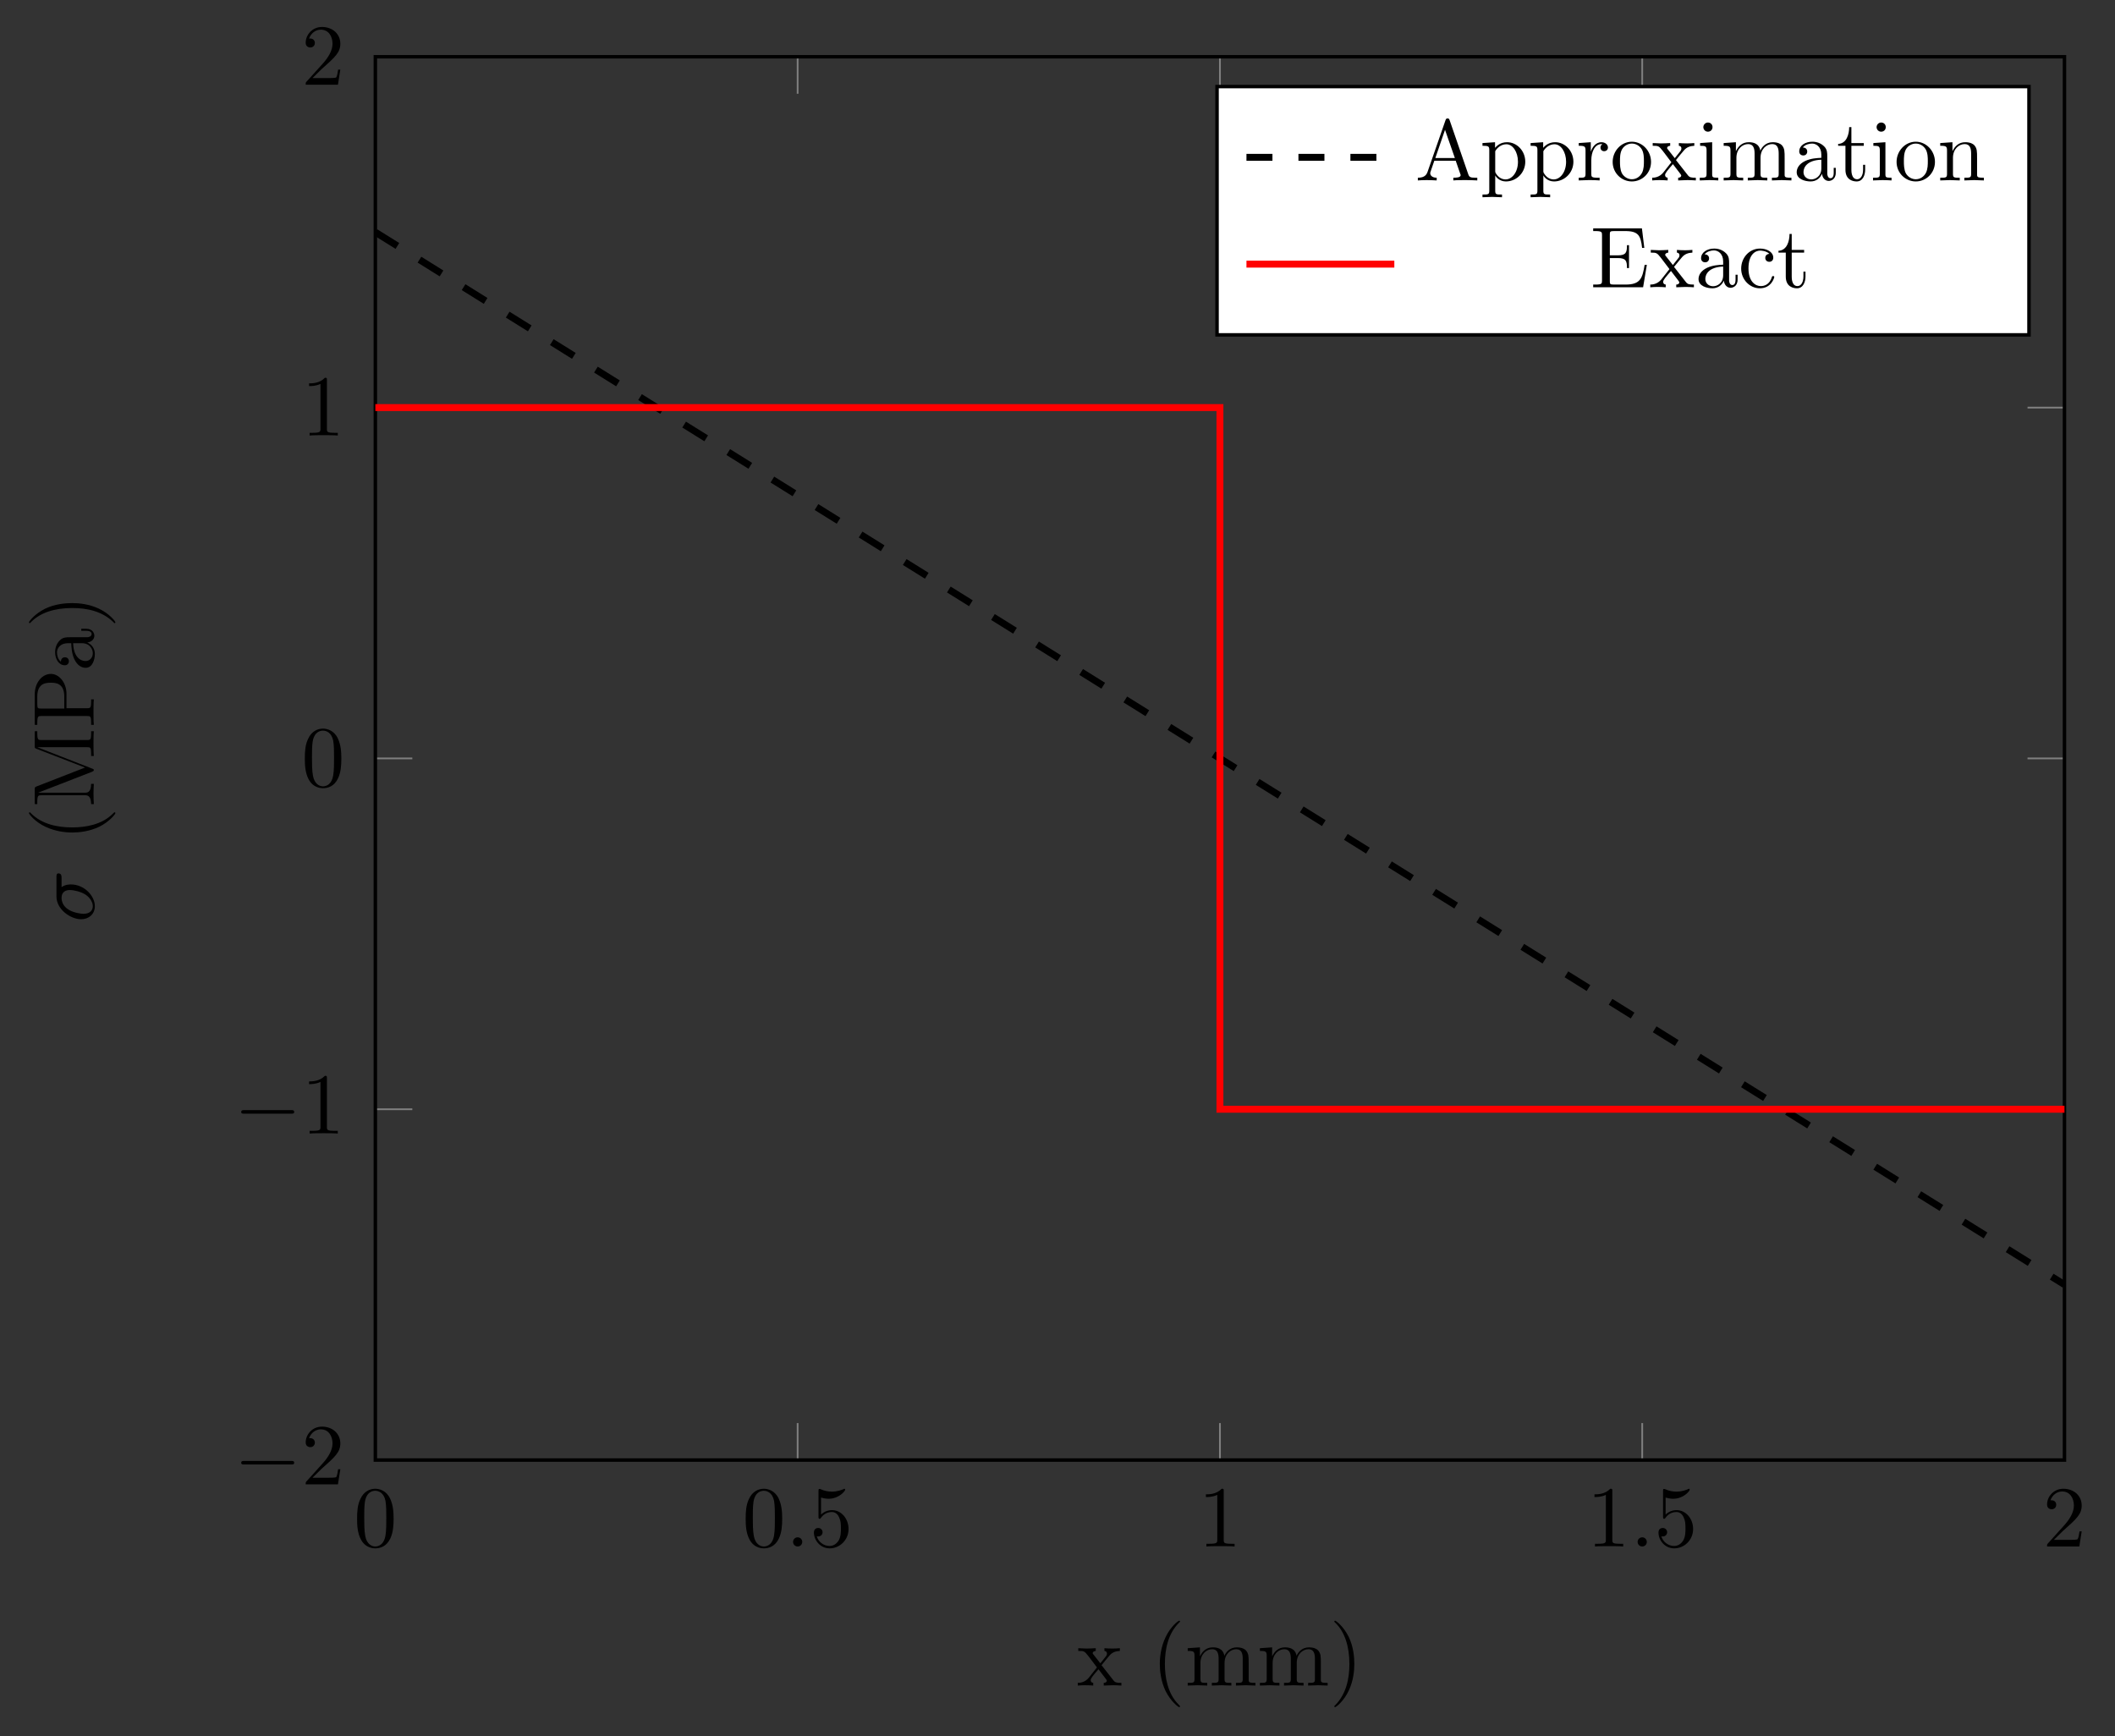 <?xml version="1.0" encoding="UTF-8"?>
<svg xmlns="http://www.w3.org/2000/svg" xmlns:xlink="http://www.w3.org/1999/xlink" width="194.602pt" height="159.738pt" viewBox="0 0 194.602 159.738" version="1.1">
<rect x="0" y="0" width="194.602" height="159.738" fill="#333333" stroke="none"/>
<defs>
<g>
<symbol overflow="visible" id="glyph0-0">
<path style="stroke:none;" d=""/>
</symbol>
<symbol overflow="visible" id="glyph0-1">
<path style="stroke:none;" d="M 3.672 -2.547 C 3.672 -3.188 3.625 -3.828 3.344 -4.422 C 2.984 -5.172 2.328 -5.312 1.984 -5.312 C 1.516 -5.312 0.938 -5.094 0.609 -4.359 C 0.344 -3.812 0.312 -3.188 0.312 -2.547 C 0.312 -1.953 0.344 -1.234 0.672 -0.625 C 1.016 0.016 1.594 0.172 1.984 0.172 C 2.422 0.172 3.016 0.016 3.375 -0.75 C 3.625 -1.297 3.672 -1.922 3.672 -2.547 Z M 1.984 0 C 1.672 0 1.203 -0.203 1.062 -0.969 C 0.969 -1.438 0.969 -2.172 0.969 -2.641 C 0.969 -3.156 0.969 -3.688 1.031 -4.109 C 1.188 -5.062 1.781 -5.125 1.984 -5.125 C 2.25 -5.125 2.766 -4.984 2.922 -4.203 C 3 -3.75 3 -3.141 3 -2.641 C 3 -2.047 3 -1.5 2.922 -1 C 2.797 -0.234 2.344 0 1.984 0 Z M 1.984 0 "/>
</symbol>
<symbol overflow="visible" id="glyph0-2">
<path style="stroke:none;" d="M 3.578 -1.609 C 3.578 -2.547 2.922 -3.344 2.062 -3.344 C 1.688 -3.344 1.344 -3.219 1.047 -2.938 L 1.047 -4.5 C 1.219 -4.453 1.469 -4.391 1.734 -4.391 C 2.703 -4.391 3.266 -5.109 3.266 -5.219 C 3.266 -5.266 3.25 -5.312 3.188 -5.312 C 3.172 -5.312 3.156 -5.312 3.125 -5.281 C 2.969 -5.219 2.578 -5.047 2.047 -5.047 C 1.719 -5.047 1.359 -5.109 0.984 -5.281 C 0.922 -5.297 0.906 -5.297 0.891 -5.297 C 0.812 -5.297 0.812 -5.234 0.812 -5.109 L 0.812 -2.75 C 0.812 -2.609 0.812 -2.547 0.922 -2.547 C 0.969 -2.547 0.984 -2.562 1.016 -2.609 C 1.109 -2.734 1.406 -3.172 2.047 -3.172 C 2.469 -3.172 2.656 -2.812 2.719 -2.656 C 2.859 -2.359 2.875 -2.062 2.875 -1.656 C 2.875 -1.375 2.875 -0.906 2.672 -0.562 C 2.484 -0.25 2.188 -0.047 1.828 -0.047 C 1.25 -0.047 0.781 -0.469 0.656 -0.938 C 0.672 -0.938 0.703 -0.922 0.781 -0.922 C 1.047 -0.922 1.188 -1.125 1.188 -1.312 C 1.188 -1.5 1.047 -1.703 0.781 -1.703 C 0.672 -1.703 0.391 -1.656 0.391 -1.281 C 0.391 -0.594 0.953 0.172 1.844 0.172 C 2.766 0.172 3.578 -0.594 3.578 -1.609 Z M 3.578 -1.609 "/>
</symbol>
<symbol overflow="visible" id="glyph0-3">
<path style="stroke:none;" d="M 2.344 -5.094 C 2.344 -5.297 2.344 -5.312 2.156 -5.312 C 1.672 -4.797 0.969 -4.797 0.703 -4.797 L 0.703 -4.547 C 0.875 -4.547 1.344 -4.547 1.75 -4.75 L 1.75 -0.625 C 1.75 -0.344 1.734 -0.25 1.016 -0.25 L 0.75 -0.25 L 0.75 0 C 1.031 -0.031 1.734 -0.031 2.047 -0.031 C 2.359 -0.031 3.062 -0.031 3.344 0 L 3.344 -0.25 L 3.078 -0.25 C 2.359 -0.25 2.344 -0.328 2.344 -0.625 Z M 2.344 -5.094 "/>
</symbol>
<symbol overflow="visible" id="glyph0-4">
<path style="stroke:none;" d="M 1.016 -0.609 L 1.859 -1.438 C 3.094 -2.531 3.578 -2.969 3.578 -3.766 C 3.578 -4.672 2.859 -5.312 1.891 -5.312 C 0.984 -5.312 0.391 -4.578 0.391 -3.859 C 0.391 -3.422 0.797 -3.422 0.828 -3.422 C 0.953 -3.422 1.234 -3.516 1.234 -3.844 C 1.234 -4.047 1.094 -4.25 0.812 -4.25 C 0.75 -4.25 0.734 -4.25 0.703 -4.25 C 0.891 -4.766 1.328 -5.062 1.781 -5.062 C 2.516 -5.062 2.859 -4.422 2.859 -3.766 C 2.859 -3.125 2.453 -2.5 2.016 -2 L 0.484 -0.297 C 0.391 -0.203 0.391 -0.188 0.391 0 L 3.359 0 L 3.578 -1.391 L 3.375 -1.391 C 3.344 -1.141 3.281 -0.797 3.203 -0.672 C 3.141 -0.609 2.625 -0.609 2.453 -0.609 Z M 1.016 -0.609 "/>
</symbol>
<symbol overflow="visible" id="glyph0-5">
<path style="stroke:none;" d="M 2.281 -1.875 C 2.531 -2.172 2.828 -2.562 3.016 -2.766 C 3.266 -3.062 3.594 -3.172 3.969 -3.188 L 3.969 -3.438 C 3.766 -3.422 3.516 -3.406 3.312 -3.406 C 3.078 -3.406 2.656 -3.422 2.547 -3.438 L 2.547 -3.188 C 2.719 -3.172 2.781 -3.062 2.781 -2.938 C 2.781 -2.812 2.703 -2.703 2.656 -2.656 L 2.172 -2.047 L 1.547 -2.844 C 1.469 -2.922 1.469 -2.938 1.469 -2.984 C 1.469 -3.109 1.594 -3.172 1.75 -3.188 L 1.75 -3.438 C 1.547 -3.422 1.016 -3.406 0.891 -3.406 C 0.719 -3.406 0.344 -3.422 0.141 -3.438 L 0.141 -3.188 C 0.688 -3.188 0.703 -3.172 1.078 -2.703 L 1.859 -1.672 L 1.109 -0.719 C 0.734 -0.266 0.266 -0.25 0.094 -0.25 L 0.094 0 C 0.297 -0.016 0.547 -0.031 0.75 -0.031 C 0.984 -0.031 1.328 -0.016 1.516 0 L 1.516 -0.25 C 1.344 -0.266 1.281 -0.375 1.281 -0.5 C 1.281 -0.672 1.516 -0.938 2 -1.5 L 2.609 -0.703 C 2.672 -0.625 2.766 -0.5 2.766 -0.453 C 2.766 -0.375 2.703 -0.25 2.484 -0.25 L 2.484 0 C 2.719 -0.016 3.172 -0.031 3.344 -0.031 C 3.562 -0.031 3.875 -0.016 4.109 0 L 4.109 -0.25 C 3.688 -0.25 3.531 -0.266 3.359 -0.5 Z M 2.281 -1.875 "/>
</symbol>
<symbol overflow="visible" id="glyph0-6">
<path style="stroke:none;" d="M 2.641 1.906 C 2.641 1.891 2.641 1.875 2.5 1.734 C 1.5 0.734 1.25 -0.766 1.25 -1.984 C 1.25 -3.375 1.547 -4.766 2.531 -5.766 C 2.641 -5.859 2.641 -5.875 2.641 -5.891 C 2.641 -5.953 2.609 -5.969 2.562 -5.969 C 2.484 -5.969 1.766 -5.438 1.297 -4.422 C 0.891 -3.547 0.781 -2.656 0.781 -1.984 C 0.781 -1.375 0.875 -0.406 1.312 0.5 C 1.797 1.469 2.484 1.984 2.562 1.984 C 2.609 1.984 2.641 1.969 2.641 1.906 Z M 2.641 1.906 "/>
</symbol>
<symbol overflow="visible" id="glyph0-7">
<path style="stroke:none;" d="M 0.875 -2.734 L 0.875 -0.609 C 0.875 -0.25 0.781 -0.25 0.25 -0.25 L 0.25 0 C 0.531 -0.016 0.938 -0.031 1.156 -0.031 C 1.359 -0.031 1.781 -0.016 2.047 0 L 2.047 -0.25 C 1.516 -0.25 1.422 -0.25 1.422 -0.609 L 1.422 -2.078 C 1.422 -2.906 1.984 -3.344 2.5 -3.344 C 3 -3.344 3.094 -2.922 3.094 -2.469 L 3.094 -0.609 C 3.094 -0.25 3 -0.25 2.469 -0.25 L 2.469 0 C 2.75 -0.016 3.156 -0.031 3.375 -0.031 C 3.578 -0.031 4 -0.016 4.266 0 L 4.266 -0.25 C 3.734 -0.25 3.641 -0.25 3.641 -0.609 L 3.641 -2.078 C 3.641 -2.906 4.203 -3.344 4.719 -3.344 C 5.219 -3.344 5.312 -2.922 5.312 -2.469 L 5.312 -0.609 C 5.312 -0.25 5.219 -0.25 4.688 -0.25 L 4.688 0 C 4.969 -0.016 5.375 -0.031 5.594 -0.031 C 5.797 -0.031 6.203 -0.016 6.484 0 L 6.484 -0.25 C 6.062 -0.25 5.859 -0.25 5.859 -0.484 L 5.859 -2.016 C 5.859 -2.688 5.859 -2.938 5.609 -3.234 C 5.5 -3.359 5.234 -3.516 4.766 -3.516 C 4.109 -3.516 3.75 -3.047 3.625 -2.734 C 3.5 -3.438 2.922 -3.516 2.562 -3.516 C 1.969 -3.516 1.609 -3.172 1.375 -2.688 L 1.375 -3.516 L 0.25 -3.438 L 0.25 -3.188 C 0.812 -3.188 0.875 -3.125 0.875 -2.734 Z M 0.875 -2.734 "/>
</symbol>
<symbol overflow="visible" id="glyph0-8">
<path style="stroke:none;" d="M 2.297 -1.984 C 2.297 -2.609 2.219 -3.578 1.781 -4.484 C 1.297 -5.453 0.609 -5.969 0.531 -5.969 C 0.484 -5.969 0.453 -5.938 0.453 -5.891 C 0.453 -5.875 0.453 -5.859 0.609 -5.719 C 1.391 -4.922 1.844 -3.656 1.844 -1.984 C 1.844 -0.625 1.547 0.766 0.562 1.781 C 0.453 1.875 0.453 1.891 0.453 1.906 C 0.453 1.953 0.484 1.984 0.531 1.984 C 0.609 1.984 1.328 1.453 1.797 0.438 C 2.203 -0.438 2.297 -1.328 2.297 -1.984 Z M 2.297 -1.984 "/>
</symbol>
<symbol overflow="visible" id="glyph0-9">
<path style="stroke:none;" d="M 3.172 -5.547 C 3.125 -5.656 3.109 -5.703 2.984 -5.703 C 2.859 -5.703 2.844 -5.656 2.797 -5.547 L 1.141 -0.781 C 1 -0.375 0.688 -0.25 0.25 -0.25 L 0.25 0 C 0.438 -0.016 0.781 -0.031 1.062 -0.031 C 1.312 -0.031 1.734 -0.016 1.984 0 L 1.984 -0.25 C 1.578 -0.25 1.391 -0.453 1.391 -0.656 C 1.391 -0.672 1.391 -0.75 1.406 -0.766 L 1.766 -1.812 L 3.734 -1.812 L 4.156 -0.594 C 4.172 -0.562 4.188 -0.516 4.188 -0.484 C 4.188 -0.25 3.734 -0.25 3.516 -0.25 L 3.516 0 C 3.812 -0.031 4.359 -0.031 4.672 -0.031 C 5.016 -0.031 5.375 -0.016 5.719 0 L 5.719 -0.25 L 5.562 -0.25 C 5.094 -0.25 4.984 -0.297 4.891 -0.562 Z M 2.75 -4.656 L 3.656 -2.062 L 1.859 -2.062 Z M 2.75 -4.656 "/>
</symbol>
<symbol overflow="visible" id="glyph0-10">
<path style="stroke:none;" d="M 1.375 -3 L 1.375 -3.516 L 0.219 -3.438 L 0.219 -3.188 C 0.781 -3.188 0.844 -3.141 0.844 -2.781 L 0.844 0.938 C 0.844 1.297 0.75 1.297 0.219 1.297 L 0.219 1.547 C 0.5 1.531 0.906 1.516 1.109 1.516 C 1.328 1.516 1.734 1.531 2.016 1.547 L 2.016 1.297 C 1.484 1.297 1.391 1.297 1.391 0.938 L 1.391 -0.469 C 1.438 -0.344 1.766 0.094 2.375 0.094 C 3.328 0.094 4.156 -0.688 4.156 -1.719 C 4.156 -2.734 3.375 -3.516 2.484 -3.516 C 1.859 -3.516 1.531 -3.172 1.375 -3 Z M 1.391 -0.906 L 1.391 -2.688 C 1.625 -3.094 2.016 -3.328 2.422 -3.328 C 3 -3.328 3.484 -2.625 3.484 -1.719 C 3.484 -0.75 2.938 -0.094 2.344 -0.094 C 2.031 -0.094 1.719 -0.25 1.5 -0.578 C 1.391 -0.734 1.391 -0.75 1.391 -0.906 Z M 1.391 -0.906 "/>
</symbol>
<symbol overflow="visible" id="glyph0-11">
<path style="stroke:none;" d="M 1.328 -2.641 L 1.328 -3.516 L 0.219 -3.438 L 0.219 -3.188 C 0.781 -3.188 0.844 -3.125 0.844 -2.734 L 0.844 -0.609 C 0.844 -0.25 0.75 -0.25 0.219 -0.25 L 0.219 0 C 0.531 -0.016 0.906 -0.031 1.125 -0.031 C 1.453 -0.031 1.828 -0.031 2.141 0 L 2.141 -0.25 L 1.969 -0.25 C 1.391 -0.25 1.375 -0.328 1.375 -0.625 L 1.375 -1.844 C 1.375 -2.641 1.703 -3.344 2.312 -3.344 C 2.359 -3.344 2.375 -3.344 2.406 -3.344 C 2.375 -3.328 2.219 -3.234 2.219 -3.031 C 2.219 -2.812 2.375 -2.688 2.562 -2.688 C 2.703 -2.688 2.906 -2.781 2.906 -3.031 C 2.906 -3.297 2.656 -3.516 2.312 -3.516 C 1.734 -3.516 1.438 -2.984 1.328 -2.641 Z M 1.328 -2.641 "/>
</symbol>
<symbol overflow="visible" id="glyph0-12">
<path style="stroke:none;" d="M 3.75 -1.703 C 3.75 -2.719 2.953 -3.562 1.984 -3.562 C 1 -3.562 0.219 -2.703 0.219 -1.703 C 0.219 -0.672 1.047 0.094 1.984 0.094 C 2.953 0.094 3.75 -0.688 3.75 -1.703 Z M 1.984 -0.109 C 1.656 -0.109 1.297 -0.281 1.078 -0.641 C 0.891 -1 0.891 -1.484 0.891 -1.766 C 0.891 -2.078 0.891 -2.516 1.078 -2.859 C 1.297 -3.234 1.672 -3.391 1.984 -3.391 C 2.328 -3.391 2.672 -3.219 2.891 -2.875 C 3.094 -2.531 3.094 -2.078 3.094 -1.766 C 3.094 -1.484 3.094 -1.047 2.922 -0.703 C 2.734 -0.344 2.391 -0.109 1.984 -0.109 Z M 1.984 -0.109 "/>
</symbol>
<symbol overflow="visible" id="glyph0-13">
<path style="stroke:none;" d="M 1.406 -3.516 L 0.297 -3.438 L 0.297 -3.188 C 0.812 -3.188 0.891 -3.141 0.891 -2.75 L 0.891 -0.609 C 0.891 -0.25 0.797 -0.25 0.266 -0.25 L 0.266 0 C 0.516 -0.016 0.953 -0.031 1.141 -0.031 C 1.422 -0.031 1.703 -0.016 1.969 0 L 1.969 -0.25 C 1.438 -0.25 1.406 -0.281 1.406 -0.594 Z M 1.438 -4.906 C 1.438 -5.156 1.25 -5.328 1.016 -5.328 C 0.766 -5.328 0.594 -5.109 0.594 -4.906 C 0.594 -4.688 0.766 -4.484 1.016 -4.484 C 1.25 -4.484 1.438 -4.656 1.438 -4.906 Z M 1.438 -4.906 "/>
</symbol>
<symbol overflow="visible" id="glyph0-14">
<path style="stroke:none;" d="M 2.656 -0.609 C 2.688 -0.281 2.906 0.047 3.281 0.047 C 3.438 0.047 3.922 -0.062 3.922 -0.703 L 3.922 -1.156 L 3.734 -1.156 L 3.734 -0.703 C 3.734 -0.25 3.531 -0.203 3.438 -0.203 C 3.172 -0.203 3.141 -0.562 3.141 -0.594 L 3.141 -2.188 C 3.141 -2.531 3.141 -2.844 2.859 -3.125 C 2.547 -3.438 2.156 -3.562 1.766 -3.562 C 1.109 -3.562 0.562 -3.203 0.562 -2.672 C 0.562 -2.438 0.719 -2.297 0.938 -2.297 C 1.156 -2.297 1.297 -2.453 1.297 -2.656 C 1.297 -2.75 1.266 -3.016 0.891 -3.031 C 1.109 -3.312 1.5 -3.391 1.75 -3.391 C 2.141 -3.391 2.594 -3.078 2.594 -2.375 L 2.594 -2.078 C 2.188 -2.062 1.641 -2.031 1.125 -1.797 C 0.531 -1.516 0.328 -1.109 0.328 -0.75 C 0.328 -0.109 1.109 0.094 1.609 0.094 C 2.141 0.094 2.5 -0.234 2.656 -0.609 Z M 2.594 -1.906 L 2.594 -1.109 C 2.594 -0.359 2.031 -0.094 1.672 -0.094 C 1.281 -0.094 0.953 -0.359 0.953 -0.766 C 0.953 -1.203 1.281 -1.859 2.594 -1.906 Z M 2.594 -1.906 "/>
</symbol>
<symbol overflow="visible" id="glyph0-15">
<path style="stroke:none;" d="M 1.375 -3.188 L 2.516 -3.188 L 2.516 -3.438 L 1.375 -3.438 L 1.375 -4.906 L 1.172 -4.906 C 1.172 -4.25 0.938 -3.391 0.156 -3.359 L 0.156 -3.188 L 0.828 -3.188 L 0.828 -0.984 C 0.828 -0.016 1.562 0.094 1.859 0.094 C 2.422 0.094 2.641 -0.484 2.641 -0.984 L 2.641 -1.438 L 2.453 -1.438 L 2.453 -1 C 2.453 -0.422 2.203 -0.109 1.906 -0.109 C 1.375 -0.109 1.375 -0.844 1.375 -0.969 Z M 1.375 -3.188 "/>
</symbol>
<symbol overflow="visible" id="glyph0-16">
<path style="stroke:none;" d="M 0.875 -2.734 L 0.875 -0.609 C 0.875 -0.25 0.781 -0.25 0.25 -0.25 L 0.25 0 C 0.531 -0.016 0.938 -0.031 1.156 -0.031 C 1.359 -0.031 1.781 -0.016 2.047 0 L 2.047 -0.25 C 1.516 -0.25 1.422 -0.25 1.422 -0.609 L 1.422 -2.078 C 1.422 -2.906 1.984 -3.344 2.5 -3.344 C 3 -3.344 3.094 -2.922 3.094 -2.469 L 3.094 -0.609 C 3.094 -0.25 3 -0.25 2.469 -0.25 L 2.469 0 C 2.75 -0.016 3.156 -0.031 3.375 -0.031 C 3.578 -0.031 4 -0.016 4.266 0 L 4.266 -0.25 C 3.844 -0.25 3.656 -0.25 3.641 -0.484 L 3.641 -2.016 C 3.641 -2.688 3.641 -2.938 3.391 -3.234 C 3.281 -3.359 3.016 -3.516 2.562 -3.516 C 1.969 -3.516 1.609 -3.172 1.375 -2.688 L 1.375 -3.516 L 0.25 -3.438 L 0.25 -3.188 C 0.812 -3.188 0.875 -3.125 0.875 -2.734 Z M 0.875 -2.734 "/>
</symbol>
<symbol overflow="visible" id="glyph0-17">
<path style="stroke:none;" d="M 1.078 -0.625 C 1.078 -0.328 1.062 -0.25 0.453 -0.25 L 0.266 -0.25 L 0.266 0 L 4.859 0 L 5.203 -2.062 L 5 -2.062 C 4.797 -0.828 4.609 -0.25 3.25 -0.25 L 2.188 -0.25 C 1.812 -0.25 1.797 -0.297 1.797 -0.562 L 1.797 -2.688 L 2.516 -2.688 C 3.281 -2.688 3.375 -2.438 3.375 -1.766 L 3.562 -1.766 L 3.562 -3.875 L 3.375 -3.875 C 3.375 -3.188 3.281 -2.938 2.516 -2.938 L 1.797 -2.938 L 1.797 -4.859 C 1.797 -5.109 1.812 -5.172 2.188 -5.172 L 3.219 -5.172 C 4.438 -5.172 4.641 -4.734 4.766 -3.625 L 4.969 -3.625 L 4.75 -5.422 L 0.266 -5.422 L 0.266 -5.172 L 0.453 -5.172 C 1.062 -5.172 1.078 -5.078 1.078 -4.797 Z M 1.078 -0.625 "/>
</symbol>
<symbol overflow="visible" id="glyph0-18">
<path style="stroke:none;" d="M 0.938 -1.734 C 0.938 -3.031 1.578 -3.375 2.016 -3.375 C 2.078 -3.375 2.578 -3.359 2.859 -3.078 C 2.531 -3.047 2.484 -2.812 2.484 -2.703 C 2.484 -2.5 2.625 -2.344 2.859 -2.344 C 3.062 -2.344 3.219 -2.484 3.219 -2.719 C 3.219 -3.266 2.609 -3.562 2 -3.562 C 1 -3.562 0.266 -2.703 0.266 -1.719 C 0.266 -0.703 1.062 0.094 1.984 0.094 C 3.047 0.094 3.312 -0.875 3.312 -0.953 C 3.312 -1.031 3.234 -1.031 3.203 -1.031 C 3.125 -1.031 3.109 -1 3.094 -0.953 C 2.875 -0.203 2.344 -0.109 2.062 -0.109 C 1.641 -0.109 0.938 -0.453 0.938 -1.734 Z M 0.938 -1.734 "/>
</symbol>
<symbol overflow="visible" id="glyph1-0">
<path style="stroke:none;" d=""/>
</symbol>
<symbol overflow="visible" id="glyph1-1">
<path style="stroke:none;" d="M 1.531 -0.422 C 1.531 -0.656 1.344 -0.844 1.109 -0.844 C 0.875 -0.844 0.688 -0.656 0.688 -0.422 C 0.688 -0.188 0.875 0 1.109 0 C 1.344 0 1.531 -0.188 1.531 -0.422 Z M 1.531 -0.422 "/>
</symbol>
<symbol overflow="visible" id="glyph2-0">
<path style="stroke:none;" d=""/>
</symbol>
<symbol overflow="visible" id="glyph2-1">
<path style="stroke:none;" d="M 5.25 -1.828 C 5.391 -1.828 5.531 -1.828 5.531 -1.984 C 5.531 -2.156 5.391 -2.156 5.25 -2.156 L 0.938 -2.156 C 0.812 -2.156 0.656 -2.156 0.656 -1.984 C 0.656 -1.828 0.812 -1.828 0.938 -1.828 Z M 5.25 -1.828 "/>
</symbol>
<symbol overflow="visible" id="glyph3-0">
<path style="stroke:none;" d=""/>
</symbol>
<symbol overflow="visible" id="glyph3-1">
<path style="stroke:none;" d="M -2.969 -4.125 C -2.969 -4.234 -2.969 -4.516 -3.25 -4.516 C -3.438 -4.516 -3.438 -4.344 -3.438 -4.203 L -3.438 -2.391 C -3.438 -1.188 -2.125 -0.297 -1.172 -0.297 C -0.469 -0.297 0.094 -0.766 0.094 -1.5 C 0.094 -2.438 -0.875 -3.5 -2.109 -3.5 C -2.234 -3.5 -2.625 -3.5 -2.969 -3.25 Z M -0.094 -1.5 C -0.094 -1.109 -0.375 -0.797 -0.953 -0.797 C -1.188 -0.797 -1.844 -0.891 -2.312 -1.172 C -2.859 -1.5 -2.969 -1.984 -2.969 -2.25 C -2.969 -2.922 -2.453 -2.984 -2.203 -2.984 C -1.828 -2.984 -1.172 -2.828 -0.766 -2.562 C -0.297 -2.25 -0.094 -1.812 -0.094 -1.5 Z M -0.094 -1.5 "/>
</symbol>
<symbol overflow="visible" id="glyph4-0">
<path style="stroke:none;" d=""/>
</symbol>
<symbol overflow="visible" id="glyph4-1">
<path style="stroke:none;" d="M 1.906 -2.641 C 1.891 -2.641 1.875 -2.641 1.734 -2.5 C 0.734 -1.5 -0.766 -1.25 -1.984 -1.25 C -3.375 -1.25 -4.766 -1.547 -5.766 -2.531 C -5.859 -2.641 -5.875 -2.641 -5.891 -2.641 C -5.953 -2.641 -5.969 -2.609 -5.969 -2.562 C -5.969 -2.484 -5.438 -1.766 -4.422 -1.297 C -3.547 -0.891 -2.656 -0.781 -1.984 -0.781 C -1.375 -0.781 -0.406 -0.875 0.5 -1.312 C 1.469 -1.797 1.984 -2.484 1.984 -2.562 C 1.984 -2.609 1.969 -2.641 1.906 -2.641 Z M 1.906 -2.641 "/>
</symbol>
<symbol overflow="visible" id="glyph4-2">
<path style="stroke:none;" d="M -5.266 -1.922 C -5.438 -1.844 -5.438 -1.828 -5.438 -1.641 L -5.438 -0.297 L -5.203 -0.297 L -5.203 -0.484 C -5.203 -1.094 -5.109 -1.109 -4.828 -1.109 L -0.844 -1.109 C -0.625 -1.109 -0.25 -1.109 -0.25 -0.297 L 0 -0.297 C -0.016 -0.578 -0.031 -0.969 -0.031 -1.234 C -0.031 -1.484 -0.016 -1.875 0 -2.156 L -0.25 -2.156 C -0.25 -1.344 -0.625 -1.344 -0.844 -1.344 L -5.125 -1.344 L -0.172 -3.266 C -0.078 -3.312 0 -3.344 0 -3.422 C 0 -3.516 -0.062 -3.531 -0.156 -3.562 L -5.203 -5.531 L -0.625 -5.531 C -0.328 -5.531 -0.25 -5.516 -0.25 -4.906 L -0.25 -4.719 L 0 -4.719 C -0.031 -5.016 -0.031 -5.547 -0.031 -5.859 C -0.031 -6.172 -0.031 -6.703 0 -7 L -0.25 -7 L -0.25 -6.812 C -0.25 -6.203 -0.328 -6.188 -0.625 -6.188 L -4.828 -6.188 C -5.109 -6.188 -5.203 -6.203 -5.203 -6.812 L -5.203 -7 L -5.438 -7 L -5.438 -5.656 C -5.438 -5.453 -5.438 -5.453 -5.297 -5.391 L -0.812 -3.656 Z M -5.266 -1.922 "/>
</symbol>
<symbol overflow="visible" id="glyph4-3">
<path style="stroke:none;" d="M -2.516 -1.812 L -2.516 -3.156 C -2.516 -4.109 -3.156 -4.969 -3.953 -4.969 C -4.734 -4.969 -5.438 -4.188 -5.438 -3.094 L -5.438 -0.281 L -5.203 -0.281 L -5.203 -0.469 C -5.203 -1.078 -5.109 -1.094 -4.828 -1.094 L -0.625 -1.094 C -0.328 -1.094 -0.25 -1.078 -0.25 -0.469 L -0.25 -0.281 L 0 -0.281 C -0.031 -0.562 -0.031 -1.141 -0.031 -1.453 C -0.031 -1.75 -0.031 -2.344 0 -2.625 L -0.25 -2.625 L -0.25 -2.438 C -0.25 -1.828 -0.328 -1.812 -0.625 -1.812 Z M -2.719 -1.781 L -4.875 -1.781 C -5.141 -1.781 -5.203 -1.797 -5.203 -2.172 L -5.203 -2.891 C -5.203 -4.156 -4.344 -4.156 -3.953 -4.156 C -3.578 -4.156 -2.719 -4.156 -2.719 -2.891 Z M -2.719 -1.781 "/>
</symbol>
<symbol overflow="visible" id="glyph4-4">
<path style="stroke:none;" d="M -0.609 -2.656 C -0.281 -2.688 0.047 -2.906 0.047 -3.281 C 0.047 -3.438 -0.062 -3.922 -0.703 -3.922 L -1.156 -3.922 L -1.156 -3.734 L -0.703 -3.734 C -0.25 -3.734 -0.203 -3.531 -0.203 -3.438 C -0.203 -3.172 -0.562 -3.141 -0.594 -3.141 L -2.188 -3.141 C -2.531 -3.141 -2.844 -3.141 -3.125 -2.859 C -3.438 -2.547 -3.562 -2.156 -3.562 -1.766 C -3.562 -1.109 -3.203 -0.562 -2.672 -0.562 C -2.438 -0.562 -2.297 -0.719 -2.297 -0.938 C -2.297 -1.156 -2.453 -1.297 -2.656 -1.297 C -2.75 -1.297 -3.016 -1.266 -3.031 -0.891 C -3.312 -1.109 -3.391 -1.5 -3.391 -1.75 C -3.391 -2.141 -3.078 -2.594 -2.375 -2.594 L -2.078 -2.594 C -2.062 -2.188 -2.031 -1.641 -1.797 -1.125 C -1.516 -0.531 -1.109 -0.328 -0.75 -0.328 C -0.109 -0.328 0.094 -1.109 0.094 -1.609 C 0.094 -2.141 -0.234 -2.5 -0.609 -2.656 Z M -1.906 -2.594 L -1.109 -2.594 C -0.359 -2.594 -0.094 -2.031 -0.094 -1.672 C -0.094 -1.281 -0.359 -0.953 -0.766 -0.953 C -1.203 -0.953 -1.859 -1.281 -1.906 -2.594 Z M -1.906 -2.594 "/>
</symbol>
<symbol overflow="visible" id="glyph4-5">
<path style="stroke:none;" d="M -1.984 -2.297 C -2.609 -2.297 -3.578 -2.219 -4.484 -1.781 C -5.453 -1.297 -5.969 -0.609 -5.969 -0.531 C -5.969 -0.484 -5.938 -0.453 -5.891 -0.453 C -5.875 -0.453 -5.859 -0.453 -5.719 -0.609 C -4.922 -1.391 -3.656 -1.844 -1.984 -1.844 C -0.625 -1.844 0.766 -1.547 1.781 -0.562 C 1.875 -0.453 1.891 -0.453 1.906 -0.453 C 1.953 -0.453 1.984 -0.484 1.984 -0.531 C 1.984 -0.609 1.453 -1.328 0.438 -1.797 C -0.438 -2.203 -1.328 -2.297 -1.984 -2.297 Z M -1.984 -2.297 "/>
</symbol>
</g>
<clipPath id="clip1">
  <path d="M 34.535 12 L 189.953 12 L 189.953 128 L 34.535 128 Z M 34.535 12 "/>
</clipPath>
<clipPath id="clip2">
  <path d="M 34.535 37 L 189.953 37 L 189.953 103 L 34.535 103 Z M 34.535 37 "/>
</clipPath>
</defs>
<g id="surface1">
<path style="fill:none;stroke-width:0.199;stroke-linecap:butt;stroke-linejoin:miter;stroke:rgb(50%,50%,50%);stroke-opacity:1;stroke-miterlimit:10;" d="M -0.002 0.001 L -0.002 4.254 M 48.567 0.001 L 48.567 4.254 M 97.137 0.001 L 97.137 4.254 M 145.706 0.001 L 145.706 4.254 M 194.27 0.001 L 194.27 4.254 M -0.002 161.397 L -0.002 157.144 M 48.567 161.397 L 48.567 157.144 M 97.137 161.397 L 97.137 157.144 M 145.706 161.397 L 145.706 157.144 M 194.27 161.397 L 194.27 157.144 " transform="matrix(0.8,0,0,-0.8,34.537,134.34)"/>
<path style="fill:none;stroke-width:0.199;stroke-linecap:butt;stroke-linejoin:miter;stroke:rgb(50%,50%,50%);stroke-opacity:1;stroke-miterlimit:10;" d="M -0.002 0.001 L 4.251 0.001 M -0.002 40.347 L 4.251 40.347 M -0.002 80.699 L 4.251 80.699 M -0.002 121.046 L 4.251 121.046 M -0.002 161.397 L 4.251 161.397 M 194.27 0.001 L 190.022 0.001 M 194.27 40.347 L 190.022 40.347 M 194.27 80.699 L 190.022 80.699 M 194.27 121.046 L 190.022 121.046 M 194.27 161.397 L 190.022 161.397 " transform="matrix(0.8,0,0,-0.8,34.537,134.34)"/>
<path style="fill:none;stroke-width:0.399;stroke-linecap:butt;stroke-linejoin:miter;stroke:rgb(0%,0%,0%);stroke-opacity:1;stroke-miterlimit:10;" d="M -0.002 0.001 L -0.002 161.397 L 194.27 161.397 L 194.27 0.001 Z M -0.002 0.001 " transform="matrix(0.8,0,0,-0.8,34.537,134.34)"/>
<g style="fill:rgb(0%,0%,0%);fill-opacity:1;">
  <use xlink:href="#glyph0-1" x="32.544" y="142.292"/>
</g>
<g style="fill:rgb(0%,0%,0%);fill-opacity:1;">
  <use xlink:href="#glyph0-1" x="68.298" y="142.292"/>
</g>
<g style="fill:rgb(0%,0%,0%);fill-opacity:1;">
  <use xlink:href="#glyph1-1" x="72.284" y="142.292"/>
</g>
<g style="fill:rgb(0%,0%,0%);fill-opacity:1;">
  <use xlink:href="#glyph0-2" x="74.498" y="142.292"/>
</g>
<g style="fill:rgb(0%,0%,0%);fill-opacity:1;">
  <use xlink:href="#glyph0-3" x="110.252" y="142.292"/>
</g>
<g style="fill:rgb(0%,0%,0%);fill-opacity:1;">
  <use xlink:href="#glyph0-3" x="146.006" y="142.292"/>
</g>
<g style="fill:rgb(0%,0%,0%);fill-opacity:1;">
  <use xlink:href="#glyph1-1" x="149.992" y="142.292"/>
</g>
<g style="fill:rgb(0%,0%,0%);fill-opacity:1;">
  <use xlink:href="#glyph0-2" x="152.206" y="142.292"/>
</g>
<g style="fill:rgb(0%,0%,0%);fill-opacity:1;">
  <use xlink:href="#glyph0-4" x="187.96" y="142.292"/>
</g>
<g style="fill:rgb(0%,0%,0%);fill-opacity:1;">
  <use xlink:href="#glyph2-1" x="21.537" y="136.576"/>
</g>
<g style="fill:rgb(0%,0%,0%);fill-opacity:1;">
  <use xlink:href="#glyph0-4" x="27.736" y="136.576"/>
</g>
<g style="fill:rgb(0%,0%,0%);fill-opacity:1;">
  <use xlink:href="#glyph2-1" x="21.537" y="104.298"/>
</g>
<g style="fill:rgb(0%,0%,0%);fill-opacity:1;">
  <use xlink:href="#glyph0-3" x="27.736" y="104.298"/>
</g>
<g style="fill:rgb(0%,0%,0%);fill-opacity:1;">
  <use xlink:href="#glyph0-1" x="27.736" y="72.351"/>
</g>
<g style="fill:rgb(0%,0%,0%);fill-opacity:1;">
  <use xlink:href="#glyph0-3" x="27.736" y="40.072"/>
</g>
<g style="fill:rgb(0%,0%,0%);fill-opacity:1;">
  <use xlink:href="#glyph0-4" x="27.736" y="7.793"/>
</g>
<g clip-path="url(#clip1)" clip-rule="nonzero">
<path style="fill:none;stroke-width:0.797;stroke-linecap:butt;stroke-linejoin:miter;stroke:rgb(0%,0%,0%);stroke-opacity:1;stroke-dasharray:2.989,2.989;stroke-miterlimit:10;" d="M -0.002 141.221 L 194.27 20.176 " transform="matrix(0.8,0,0,-0.8,34.537,134.34)"/>
</g>
<g clip-path="url(#clip2)" clip-rule="nonzero">
<path style="fill:none;stroke-width:0.797;stroke-linecap:butt;stroke-linejoin:miter;stroke:rgb(100%,0%,0%);stroke-opacity:1;stroke-miterlimit:10;" d="M -0.002 121.046 L 97.137 121.046 L 97.137 40.347 L 194.27 40.347 " transform="matrix(0.8,0,0,-0.8,34.537,134.34)"/>
</g>
<g style="fill:rgb(0%,0%,0%);fill-opacity:1;">
  <use xlink:href="#glyph0-5" x="99.072" y="155.089"/>
</g>
<g style="fill:rgb(0%,0%,0%);fill-opacity:1;">
  <use xlink:href="#glyph0-6" x="105.933" y="155.089"/>
  <use xlink:href="#glyph0-7" x="109.032" y="155.089"/>
  <use xlink:href="#glyph0-7" x="115.674" y="155.089"/>
  <use xlink:href="#glyph0-8" x="122.315" y="155.089"/>
</g>
<g style="fill:rgb(0%,0%,0%);fill-opacity:1;">
  <use xlink:href="#glyph3-1" x="8.634" y="84.877"/>
</g>
<g style="fill:rgb(0%,0%,0%);fill-opacity:1;">
  <use xlink:href="#glyph4-1" x="8.634" y="77.38"/>
  <use xlink:href="#glyph4-2" x="8.634" y="74.28"/>
  <use xlink:href="#glyph4-3" x="8.634" y="66.974"/>
</g>
<g style="fill:rgb(0%,0%,0%);fill-opacity:1;">
  <use xlink:href="#glyph4-4" x="8.634" y="61.773"/>
  <use xlink:href="#glyph4-5" x="8.634" y="57.788"/>
</g>
<path style="fill-rule:nonzero;fill:rgb(100%,100%,100%);fill-opacity:1;stroke-width:0.399;stroke-linecap:butt;stroke-linejoin:miter;stroke:rgb(0%,0%,0%);stroke-opacity:1;stroke-miterlimit:10;" d="M 96.805 129.41 L 190.188 129.41 L 190.188 157.969 L 96.805 157.969 Z M 96.805 129.41 " transform="matrix(0.8,0,0,-0.8,34.537,134.34)"/>
<path style="fill:none;stroke-width:0.797;stroke-linecap:butt;stroke-linejoin:miter;stroke:rgb(0%,0%,0%);stroke-opacity:1;stroke-dasharray:2.989,2.989;stroke-miterlimit:10;" d="M -0.001 -0 L 17.006 -0 " transform="matrix(0.8,0,0,-0.8,114.688,14.476)"/>
<g style="fill:rgb(0%,0%,0%);fill-opacity:1;">
  <use xlink:href="#glyph0-9" x="130.207" y="16.601"/>
  <use xlink:href="#glyph0-10" x="136.185" y="16.601"/>
  <use xlink:href="#glyph0-10" x="140.613" y="16.601"/>
  <use xlink:href="#glyph0-11" x="145.041" y="16.601"/>
  <use xlink:href="#glyph0-12" x="148.163" y="16.601"/>
</g>
<g style="fill:rgb(0%,0%,0%);fill-opacity:1;">
  <use xlink:href="#glyph0-5" x="151.925" y="16.601"/>
  <use xlink:href="#glyph0-13" x="156.131" y="16.601"/>
  <use xlink:href="#glyph0-7" x="158.346" y="16.601"/>
  <use xlink:href="#glyph0-14" x="164.987" y="16.601"/>
  <use xlink:href="#glyph0-15" x="168.972" y="16.601"/>
  <use xlink:href="#glyph0-13" x="172.072" y="16.601"/>
  <use xlink:href="#glyph0-12" x="174.286" y="16.601"/>
  <use xlink:href="#glyph0-16" x="178.271" y="16.601"/>
</g>
<path style="fill:none;stroke-width:0.797;stroke-linecap:butt;stroke-linejoin:miter;stroke:rgb(100%,0%,0%);stroke-opacity:1;stroke-miterlimit:10;" d="M -0.001 0.002 L 17.006 0.002 " transform="matrix(0.8,0,0,-0.8,114.688,24.306)"/>
<g style="fill:rgb(0%,0%,0%);fill-opacity:1;">
  <use xlink:href="#glyph0-17" x="146.324" y="26.432"/>
  <use xlink:href="#glyph0-5" x="151.748" y="26.432"/>
  <use xlink:href="#glyph0-14" x="155.955" y="26.432"/>
  <use xlink:href="#glyph0-18" x="159.94" y="26.432"/>
  <use xlink:href="#glyph0-15" x="163.482" y="26.432"/>
</g>
</g>
</svg>

